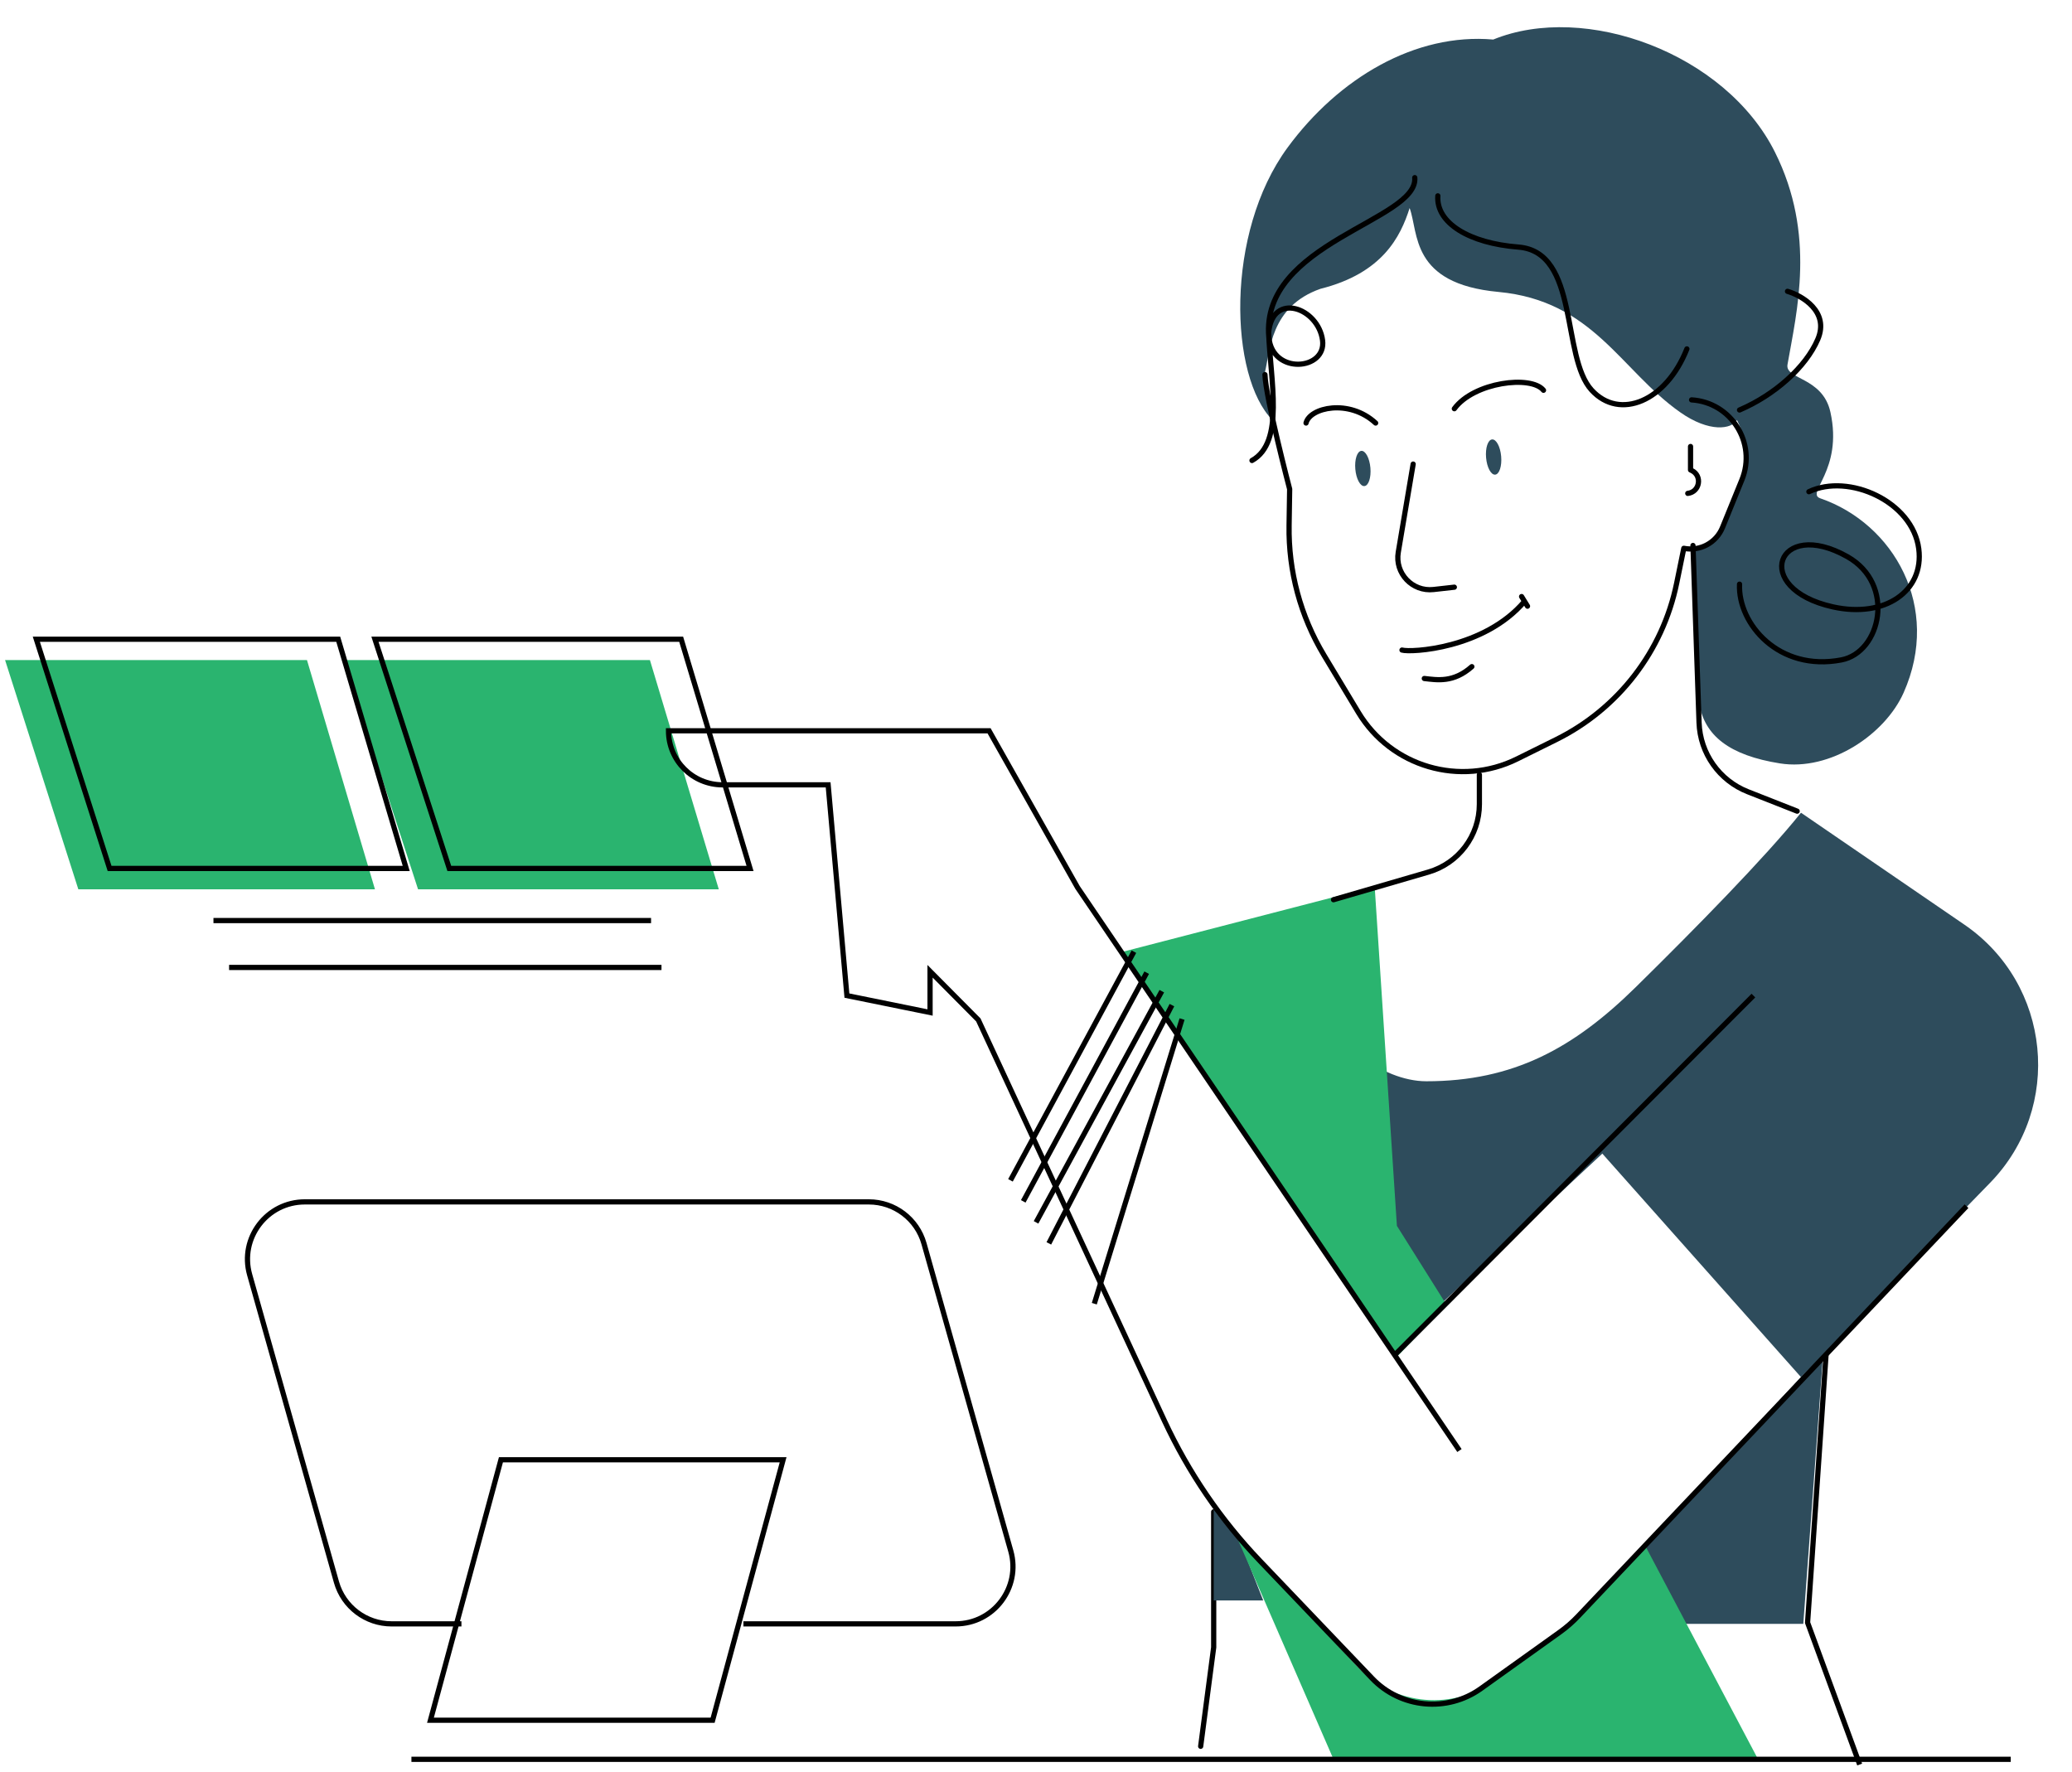 <svg width="283" height="242" viewBox="0 0 283 242" fill="none" xmlns="http://www.w3.org/2000/svg">
<path d="M101.538 221.789H130.523C135.713 221.789 139.466 216.83 138.056 211.835L126.202 169.855C125.25 166.483 122.173 164.155 118.67 164.155H41.633C36.443 164.155 32.69 169.114 34.1 174.108L45.954 216.089C46.906 219.46 49.983 221.789 53.487 221.789H63.024" stroke="black" stroke-width="0.712"/>
<path d="M97.332 234.952L106.959 199.376H68.419L58.793 234.952H97.332Z" stroke="black" stroke-width="0.712"/>
<path d="M163.991 238.51L165.77 224.991V206.491" stroke="black" stroke-width="0.712" stroke-linecap="round"/>
<path d="M165.77 218.587H172.529L169.327 210.404L165.77 206.135V218.587Z" fill="#2E4C5C"/>
<path d="M41.928 90.155L51.213 121.462H10.699L0.694 90.155H41.928Z" fill="#2AB46F"/>
<path d="M88.769 90.155L98.174 121.462H57.099L46.943 90.155H88.769Z" fill="#2AB46F"/>
<path d="M46.198 87.309L55.482 118.616H14.968L4.963 87.309H46.198Z" stroke="black" stroke-width="0.712"/>
<path d="M93.038 87.309L102.443 118.616H61.368L51.213 87.309H93.038Z" stroke="black" stroke-width="0.712"/>
<path d="M88.924 125.731H29.155" stroke="black" stroke-width="0.712"/>
<path d="M90.348 132.135H31.29" stroke="black" stroke-width="0.712"/>
<path d="M249.472 184.077L246.885 221.616L254 241" stroke="black" stroke-width="0.712"/>
<path d="M214.866 221.789L249.02 184.789L246.299 221.789H214.866Z" fill="#2E4C5C"/>
<path d="M214.447 221.726L224.707 211.116L240.125 240.289H182.135L168.972 210.048L185.457 227.694C190.44 233.029 198.652 233.727 204.465 229.311L214.447 221.726Z" fill="#2AB46F"/>
<path d="M274.635 240.289H56.194" stroke="black" stroke-width="0.712"/>
<path d="M223.423 134.817C231.448 126.92 241.04 117.171 245.984 111.003L268.3 126.288C280.156 134.409 281.833 151.254 271.809 161.552L245.984 188.086L218.85 157.561L196.342 178.527L159.151 129.865L185.749 122.337L182.461 136.172C181.066 142.044 188.769 147.68 194.806 147.68C206.71 147.68 214.938 143.167 223.423 134.817Z" fill="#2E4C5C"/>
<path d="M152.868 130.119L187.757 121.082L190.793 167.427L197.576 178.219L190.793 185.31L152.868 130.119Z" fill="#2AB46F"/>
<path d="M199.337 198.115L190.487 185.067M190.487 185.067L147.177 121.216L135.089 99.811H115.674H91.307V99.811C91.307 103.887 94.611 107.192 98.688 107.192H113.109L115.674 135.979L127.03 138.287V132.658L133.623 139.301L159.037 194.04C162.318 201.106 166.737 207.586 172.118 213.221L187.409 229.231C191.324 233.33 197.657 233.925 202.266 230.628L213.036 222.923C213.938 222.278 214.777 221.547 215.54 220.742L268.592 164.743M190.487 185.067L239.485 135.979" stroke="black" stroke-width="0.712"/>
<path d="M154.873 129.979L138.012 161.212M156.62 132.849L139.759 164.082M158.682 135.377L141.506 166.952M160.065 137.28L143.253 169.822M161.447 139.183L149.463 178.059" stroke="black" stroke-width="0.712"/>
<path d="M175.874 20.137C167.254 31.86 167.944 51.513 173.805 57.374C173.115 53.581 172.771 52.892 172.771 50.823C173.46 48.065 173.46 41.858 180.356 39.445C188.823 37.32 191.286 32.336 192.531 28.417C193.78 31.8 192.616 38.752 204.65 39.871C217.594 41.074 221.326 50.549 229.451 56.285C233.504 59.147 236.526 58.604 237.246 57.374C240.349 63.58 237.042 67.248 235.178 71.51C233.738 74.802 233.109 74.614 231.385 74.958C231.385 78.406 232.074 90.819 232.074 95.99C232.764 100.473 236.212 103.168 243.108 104.265C250.003 105.363 257.478 100.291 260.002 94.611C265.213 82.888 258.623 71.51 248.624 68.063C246.556 67.349 251.767 64.27 250.003 56.285C248.937 51.458 243.78 51.858 244.142 49.789C245.409 42.548 248.059 32.033 242.425 20.773C235.666 7.264 216.515 0.27 203.952 5.401C193.304 4.469 182.84 10.663 175.874 20.137Z" fill="#2E4C5C"/>
<path d="M231.231 74.501L232.062 98.701C232.206 102.893 234.824 106.6 238.727 108.137L245.462 110.789" stroke="black" stroke-width="0.712" stroke-linecap="round" stroke-linejoin="round"/>
<path d="M198.638 55.821C201.31 52.186 209.139 51.204 210.817 53.304M178.383 57.778C178.889 55.657 184.254 54.423 187.889 57.778M193.013 63.385L190.98 75.427C190.494 78.302 192.897 80.842 195.794 80.517L198.638 80.198" stroke="black" stroke-width="0.712" stroke-linecap="round" stroke-linejoin="round"/>
<path d="M191.489 88.786C192.674 89.144 202.708 88.629 208.228 82.135M208.228 82.135L208.632 82.792M208.228 82.135L207.824 81.478" stroke="black" stroke-width="0.712" stroke-linecap="round" stroke-linejoin="round"/>
<path d="M194.537 92.67C196.284 92.863 198.513 93.287 201.03 91.05" stroke="black" stroke-width="0.712" stroke-linecap="round" stroke-linejoin="round"/>
<path d="M172.771 51.168C172.874 54.344 176.146 66.799 176.146 66.799L176.067 71.771C175.967 78.008 177.619 84.148 180.835 89.493L185.538 97.308C190.013 104.746 199.446 107.505 207.223 103.651L212.554 101.01C221.037 96.807 227.108 88.926 229.006 79.65L229.98 74.889V74.889C232.197 75.33 234.414 74.135 235.265 72.042L237.908 65.545C239.955 60.512 236.463 54.955 231.04 54.616V54.616" stroke="black" stroke-width="0.712" stroke-linecap="round" stroke-linejoin="round"/>
<ellipse cx="204.004" cy="62.423" rx="1.034" ry="2.414" transform="rotate(-5 204.004 62.423)" fill="#2E4C5C"/>
<ellipse cx="186.144" cy="63.986" rx="1.034" ry="2.414" transform="rotate(-5 186.144 63.986)" fill="#2E4C5C"/>
<path d="M196.384 26.748C196.132 30.462 200.689 33.224 207.38 33.746C215.743 34.399 213.192 48.713 217.396 53.29C221.222 57.455 227.568 54.823 230.401 47.653" stroke="black" stroke-width="0.712" stroke-linecap="round" stroke-linejoin="round"/>
<path d="M193.232 24.263C193.743 30.102 172.098 33.153 173.306 46.08C173.787 51.23 181.181 50.583 180.639 46.477C180.052 42.029 173.826 39.805 173.276 45.391C173.504 51.947 175.492 60.409 171 62.895" stroke="black" stroke-width="0.712" stroke-linecap="round" stroke-linejoin="round"/>
<path d="M247.062 67.157C252.504 64.58 261.241 68.496 262.071 74.959C262.812 80.73 257.461 84.467 250.348 82.889C239.03 80.379 242.722 70.607 252.325 76.033C258.968 79.786 256.899 89.096 251.507 90.13C242.937 91.774 237.354 85.176 237.591 79.786M244.142 39.791C246.096 40.365 249.905 42.549 248.28 46.342C246.654 50.135 242.418 53.927 237.591 55.996" stroke="black" stroke-width="0.712" stroke-linecap="round" stroke-linejoin="round"/>
<path d="M182.136 122.885L195.108 119.105C199.227 117.905 202.059 114.129 202.059 109.839V105.809" stroke="black" stroke-width="0.712" stroke-linecap="round" stroke-linejoin="round"/>
<path d="M230.899 60.982V64.184L231.052 64.258C232.544 64.977 232.166 67.201 230.52 67.386V67.386" stroke="black" stroke-width="0.712" stroke-linecap="round" stroke-linejoin="round"/>
</svg>
